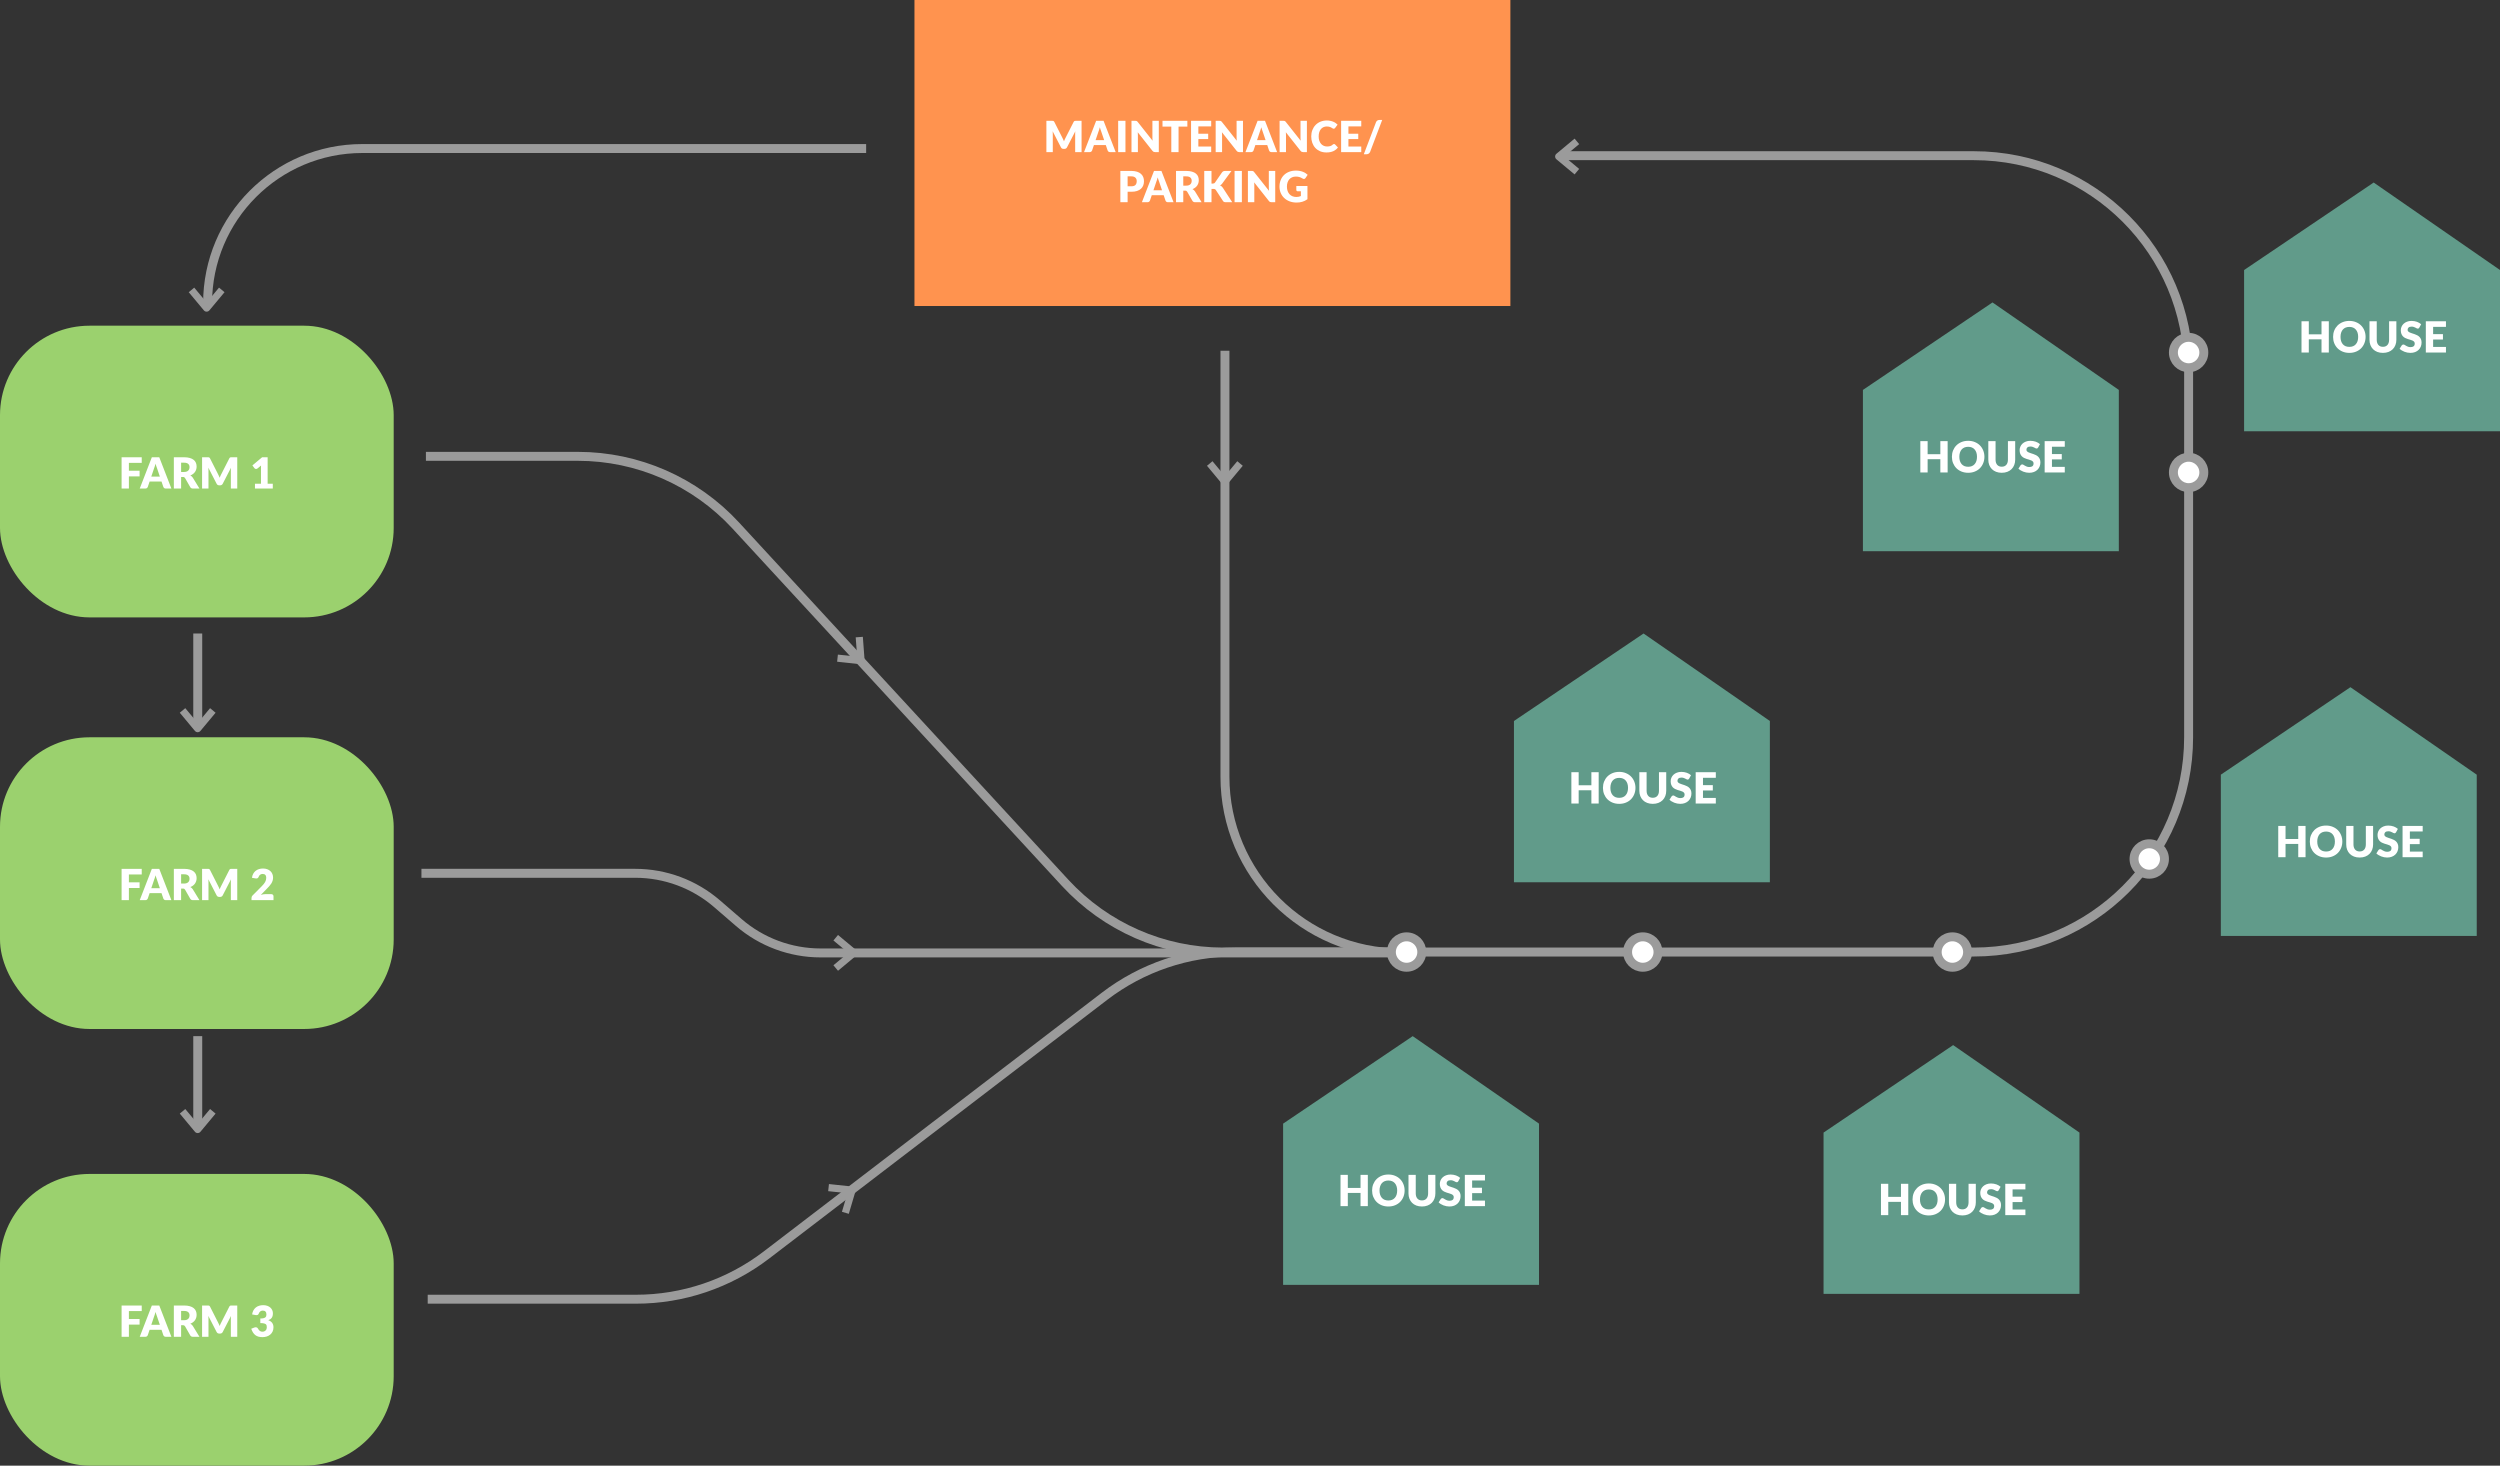 <svg width="1397" height="819" viewBox="0 0 1397 819" fill="none" xmlns="http://www.w3.org/2000/svg">
<rect x="0" y="0" width="1397" height="819" fill="#333333" stroke="none"/>
<rect x="511" width="333" height="171" fill="#FF934F"/>
<path d="M604.379 67.516V85H600.803V74.944C600.803 74.712 600.807 74.46 600.815 74.188C600.831 73.916 600.855 73.64 600.887 73.36L596.243 82.348C596.099 82.628 595.903 82.84 595.655 82.984C595.415 83.128 595.139 83.2 594.827 83.2H594.275C593.963 83.2 593.683 83.128 593.435 82.984C593.195 82.84 593.003 82.628 592.859 82.348L588.215 73.336C588.239 73.624 588.259 73.908 588.275 74.188C588.291 74.46 588.299 74.712 588.299 74.944V85H584.723V67.516H587.819C587.995 67.516 588.147 67.52 588.275 67.528C588.411 67.536 588.531 67.56 588.635 67.6C588.739 67.64 588.831 67.704 588.911 67.792C588.999 67.872 589.083 67.988 589.163 68.14L593.663 77.008C593.823 77.312 593.975 77.628 594.119 77.956C594.271 78.284 594.415 78.62 594.551 78.964C594.687 78.612 594.827 78.268 594.971 77.932C595.123 77.596 595.283 77.276 595.451 76.972L599.939 68.14C600.019 67.988 600.099 67.872 600.179 67.792C600.267 67.704 600.363 67.64 600.467 67.6C600.571 67.56 600.687 67.536 600.815 67.528C600.951 67.52 601.107 67.516 601.283 67.516H604.379ZM617.002 78.316L615.382 73.528C615.262 73.224 615.134 72.868 614.998 72.46C614.862 72.044 614.726 71.596 614.59 71.116C614.47 71.604 614.342 72.056 614.206 72.472C614.07 72.888 613.942 73.248 613.822 73.552L612.214 78.316H617.002ZM623.446 85H620.302C619.95 85 619.666 84.92 619.45 84.76C619.234 84.592 619.07 84.38 618.958 84.124L617.926 81.076H611.278L610.246 84.124C610.158 84.348 609.998 84.552 609.766 84.736C609.542 84.912 609.262 85 608.926 85H605.758L612.526 67.516H616.678L623.446 85ZM628.905 85H624.825V67.516H628.905V85ZM647.542 67.516V85H645.43C645.118 85 644.854 84.952 644.638 84.856C644.43 84.752 644.222 84.576 644.014 84.328L635.77 73.9C635.802 74.212 635.822 74.516 635.83 74.812C635.846 75.1 635.854 75.372 635.854 75.628V85H632.278V67.516H634.414C634.59 67.516 634.738 67.524 634.858 67.54C634.978 67.556 635.086 67.588 635.182 67.636C635.278 67.676 635.37 67.736 635.458 67.816C635.546 67.896 635.646 68.004 635.758 68.14L644.074 78.64C644.034 78.304 644.006 77.98 643.99 77.668C643.974 77.348 643.966 77.048 643.966 76.768V67.516H647.542ZM663.498 70.732H658.578V85H654.522V70.732H649.602V67.516H663.498V70.732ZM669.639 70.636V74.716H675.135V77.716H669.639V81.88H676.815V85H665.559V67.516H676.815V70.636H669.639ZM694.581 67.516V85H692.469C692.157 85 691.893 84.952 691.677 84.856C691.469 84.752 691.261 84.576 691.053 84.328L682.809 73.9C682.841 74.212 682.861 74.516 682.869 74.812C682.885 75.1 682.893 75.372 682.893 75.628V85H679.317V67.516H681.453C681.629 67.516 681.777 67.524 681.897 67.54C682.017 67.556 682.125 67.588 682.221 67.636C682.317 67.676 682.409 67.736 682.497 67.816C682.585 67.896 682.685 68.004 682.797 68.14L691.113 78.64C691.073 78.304 691.045 77.98 691.029 77.668C691.013 77.348 691.005 77.048 691.005 76.768V67.516H694.581ZM707.213 78.316L705.593 73.528C705.473 73.224 705.345 72.868 705.209 72.46C705.073 72.044 704.937 71.596 704.801 71.116C704.681 71.604 704.553 72.056 704.417 72.472C704.281 72.888 704.153 73.248 704.033 73.552L702.425 78.316H707.213ZM713.657 85H710.513C710.161 85 709.877 84.92 709.661 84.76C709.445 84.592 709.281 84.38 709.169 84.124L708.137 81.076H701.489L700.457 84.124C700.369 84.348 700.209 84.552 699.977 84.736C699.753 84.912 699.473 85 699.137 85H695.969L702.737 67.516H706.889L713.657 85ZM730.3 67.516V85H728.188C727.876 85 727.612 84.952 727.396 84.856C727.188 84.752 726.98 84.576 726.772 84.328L718.528 73.9C718.56 74.212 718.58 74.516 718.588 74.812C718.604 75.1 718.612 75.372 718.612 75.628V85H715.036V67.516H717.172C717.348 67.516 717.496 67.524 717.616 67.54C717.736 67.556 717.844 67.588 717.94 67.636C718.036 67.676 718.128 67.736 718.216 67.816C718.304 67.896 718.404 68.004 718.516 68.14L726.832 78.64C726.792 78.304 726.764 77.98 726.748 77.668C726.732 77.348 726.724 77.048 726.724 76.768V67.516H730.3ZM745.476 80.476C745.572 80.476 745.668 80.496 745.764 80.536C745.86 80.568 745.952 80.628 746.04 80.716L747.648 82.408C746.944 83.328 746.06 84.024 744.996 84.496C743.94 84.96 742.688 85.192 741.24 85.192C739.912 85.192 738.72 84.968 737.664 84.52C736.616 84.064 735.724 83.44 734.988 82.648C734.26 81.848 733.7 80.904 733.308 79.816C732.916 78.72 732.72 77.532 732.72 76.252C732.72 74.948 732.932 73.752 733.356 72.664C733.78 71.568 734.376 70.624 735.144 69.832C735.912 69.04 736.832 68.424 737.904 67.984C738.976 67.544 740.156 67.324 741.444 67.324C742.1 67.324 742.716 67.384 743.292 67.504C743.876 67.616 744.42 67.776 744.924 67.984C745.428 68.184 745.892 68.428 746.316 68.716C746.74 69.004 747.116 69.316 747.444 69.652L746.076 71.488C745.988 71.6 745.884 71.704 745.764 71.8C745.644 71.888 745.476 71.932 745.26 71.932C745.116 71.932 744.98 71.9 744.852 71.836C744.724 71.772 744.588 71.696 744.444 71.608C744.3 71.512 744.14 71.412 743.964 71.308C743.796 71.196 743.592 71.096 743.352 71.008C743.12 70.912 742.844 70.832 742.524 70.768C742.212 70.704 741.844 70.672 741.42 70.672C740.748 70.672 740.132 70.796 739.572 71.044C739.02 71.292 738.54 71.656 738.132 72.136C737.732 72.608 737.42 73.192 737.196 73.888C736.98 74.576 736.872 75.364 736.872 76.252C736.872 77.148 736.992 77.944 737.232 78.64C737.48 79.336 737.812 79.924 738.228 80.404C738.652 80.876 739.144 81.236 739.704 81.484C740.264 81.732 740.864 81.856 741.504 81.856C741.872 81.856 742.208 81.84 742.512 81.808C742.816 81.768 743.1 81.708 743.364 81.628C743.628 81.54 743.876 81.428 744.108 81.292C744.34 81.148 744.576 80.968 744.816 80.752C744.912 80.672 745.016 80.608 745.128 80.56C745.24 80.504 745.356 80.476 745.476 80.476ZM753.499 70.636V74.716H758.995V77.716H753.499V81.88H760.675V85H749.419V67.516H760.675V70.636H753.499ZM765.624 84.856C765.536 85.072 765.42 85.264 765.276 85.432C765.14 85.6 764.984 85.74 764.808 85.852C764.64 85.964 764.456 86.048 764.256 86.104C764.064 86.16 763.872 86.188 763.68 86.188H762.096L768.912 68.296C769.072 67.888 769.316 67.576 769.644 67.36C769.972 67.144 770.352 67.036 770.784 67.036H772.368L765.624 84.856ZM632.223 104.096C633.279 104.096 634.039 103.844 634.503 103.34C634.967 102.836 635.199 102.132 635.199 101.228C635.199 100.828 635.139 100.464 635.019 100.136C634.899 99.808 634.715 99.528 634.467 99.296C634.227 99.056 633.919 98.872 633.543 98.744C633.175 98.616 632.735 98.552 632.223 98.552H630.111V104.096H632.223ZM632.223 95.516C633.455 95.516 634.511 95.664 635.391 95.96C636.279 96.248 637.007 96.648 637.575 97.16C638.151 97.672 638.575 98.276 638.847 98.972C639.119 99.668 639.255 100.42 639.255 101.228C639.255 102.1 639.115 102.9 638.835 103.628C638.555 104.356 638.127 104.98 637.551 105.5C636.975 106.02 636.243 106.428 635.355 106.724C634.475 107.012 633.431 107.156 632.223 107.156H630.111V113H626.055V95.516H632.223ZM649.334 106.316L647.714 101.528C647.594 101.224 647.466 100.868 647.33 100.46C647.194 100.044 647.058 99.596 646.922 99.116C646.802 99.604 646.674 100.056 646.538 100.472C646.402 100.888 646.274 101.248 646.154 101.552L644.546 106.316H649.334ZM655.778 113H652.634C652.282 113 651.998 112.92 651.782 112.76C651.566 112.592 651.402 112.38 651.29 112.124L650.258 109.076H643.61L642.578 112.124C642.49 112.348 642.33 112.552 642.098 112.736C641.874 112.912 641.594 113 641.258 113H638.09L644.858 95.516H649.01L655.778 113ZM662.845 103.736C663.397 103.736 663.865 103.668 664.249 103.532C664.641 103.388 664.961 103.192 665.209 102.944C665.457 102.696 665.637 102.408 665.749 102.08C665.861 101.744 665.917 101.384 665.917 101C665.917 100.232 665.665 99.632 665.161 99.2C664.665 98.768 663.893 98.552 662.845 98.552H661.213V103.736H662.845ZM671.461 113H667.789C667.109 113 666.621 112.744 666.325 112.232L663.421 107.156C663.285 106.94 663.133 106.784 662.965 106.688C662.797 106.584 662.557 106.532 662.245 106.532H661.213V113H657.157V95.516H662.845C664.109 95.516 665.185 95.648 666.073 95.912C666.969 96.168 667.697 96.528 668.257 96.992C668.825 97.456 669.237 98.004 669.493 98.636C669.749 99.268 669.877 99.956 669.877 100.7C669.877 101.268 669.801 101.804 669.649 102.308C669.497 102.812 669.273 103.28 668.977 103.712C668.681 104.136 668.313 104.516 667.873 104.852C667.441 105.188 666.941 105.464 666.373 105.68C666.637 105.816 666.885 105.988 667.117 106.196C667.349 106.396 667.557 106.636 667.741 106.916L671.461 113ZM676.986 102.596H677.634C678.234 102.596 678.666 102.408 678.93 102.032L682.866 96.32C683.098 96.016 683.346 95.808 683.61 95.696C683.882 95.576 684.218 95.516 684.618 95.516H688.146L682.962 102.584C682.594 103.072 682.198 103.424 681.774 103.64C682.078 103.752 682.354 103.908 682.602 104.108C682.85 104.308 683.082 104.568 683.298 104.888L688.578 113H684.954C684.722 113 684.522 112.984 684.354 112.952C684.194 112.92 684.054 112.872 683.934 112.808C683.814 112.744 683.71 112.668 683.622 112.58C683.534 112.484 683.45 112.376 683.37 112.256L679.41 106.172C679.266 105.948 679.082 105.792 678.858 105.704C678.642 105.608 678.346 105.56 677.97 105.56H676.986V113H672.93V95.516H676.986V102.596ZM693.956 113H689.876V95.516H693.956V113ZM712.593 95.516V113H710.481C710.169 113 709.905 112.952 709.689 112.856C709.481 112.752 709.273 112.576 709.065 112.328L700.821 101.9C700.853 102.212 700.873 102.516 700.881 102.812C700.897 103.1 700.905 103.372 700.905 103.628V113H697.329V95.516H699.465C699.641 95.516 699.789 95.524 699.909 95.54C700.029 95.556 700.137 95.588 700.233 95.636C700.329 95.676 700.421 95.736 700.509 95.816C700.597 95.896 700.697 96.004 700.809 96.14L709.125 106.64C709.085 106.304 709.057 105.98 709.041 105.668C709.025 105.348 709.017 105.048 709.017 104.768V95.516H712.593ZM724.385 103.94H730.601V111.32C729.705 111.976 728.749 112.452 727.733 112.748C726.725 113.044 725.669 113.192 724.565 113.192C723.125 113.192 721.813 112.968 720.629 112.52C719.453 112.064 718.445 111.44 717.605 110.648C716.765 109.848 716.117 108.904 715.661 107.816C715.205 106.72 714.977 105.532 714.977 104.252C714.977 102.948 715.193 101.752 715.625 100.664C716.057 99.568 716.673 98.624 717.473 97.832C718.281 97.04 719.253 96.424 720.389 95.984C721.533 95.544 722.809 95.324 724.217 95.324C724.945 95.324 725.629 95.384 726.269 95.504C726.909 95.624 727.497 95.788 728.033 95.996C728.577 96.204 729.073 96.452 729.521 96.74C729.969 97.028 730.369 97.34 730.721 97.676L729.545 99.464C729.361 99.744 729.121 99.916 728.825 99.98C728.537 100.044 728.225 99.972 727.889 99.764C727.569 99.572 727.265 99.408 726.977 99.272C726.697 99.128 726.409 99.012 726.113 98.924C725.817 98.836 725.505 98.772 725.177 98.732C724.849 98.692 724.481 98.672 724.073 98.672C723.313 98.672 722.629 98.808 722.021 99.08C721.413 99.344 720.893 99.72 720.461 100.208C720.037 100.696 719.709 101.284 719.477 101.972C719.245 102.652 719.129 103.412 719.129 104.252C719.129 105.18 719.257 106.004 719.513 106.724C719.769 107.444 720.129 108.052 720.593 108.548C721.065 109.044 721.625 109.424 722.273 109.688C722.929 109.944 723.653 110.072 724.445 110.072C724.933 110.072 725.373 110.024 725.765 109.928C726.165 109.832 726.553 109.704 726.929 109.544V106.892H725.201C724.945 106.892 724.745 106.824 724.601 106.688C724.457 106.552 724.385 106.38 724.385 106.172V103.94Z" fill="white"/>
<path d="M1019 632.887V723H1162V632.887L1091.41 584L1019 632.887Z" fill="#619B8A"/>
<path d="M1066.34 661.516V679H1062.26V671.608H1055.16V679H1051.08V661.516H1055.16V668.824H1062.26V661.516H1066.34ZM1086.89 670.252C1086.89 671.516 1086.67 672.692 1086.23 673.78C1085.8 674.868 1085.19 675.816 1084.4 676.624C1083.61 677.424 1082.65 678.052 1081.53 678.508C1080.42 678.964 1079.18 679.192 1077.82 679.192C1076.46 679.192 1075.22 678.964 1074.1 678.508C1072.98 678.052 1072.02 677.424 1071.22 676.624C1070.43 675.816 1069.81 674.868 1069.37 673.78C1068.94 672.692 1068.73 671.516 1068.73 670.252C1068.73 668.988 1068.94 667.812 1069.37 666.724C1069.81 665.636 1070.43 664.692 1071.22 663.892C1072.02 663.092 1072.98 662.464 1074.1 662.008C1075.22 661.552 1076.46 661.324 1077.82 661.324C1079.18 661.324 1080.42 661.556 1081.53 662.02C1082.65 662.476 1083.61 663.104 1084.4 663.904C1085.19 664.704 1085.8 665.648 1086.23 666.736C1086.67 667.824 1086.89 668.996 1086.89 670.252ZM1082.74 670.252C1082.74 669.388 1082.63 668.612 1082.41 667.924C1082.18 667.228 1081.86 666.64 1081.43 666.16C1081.02 665.68 1080.51 665.312 1079.9 665.056C1079.29 664.8 1078.6 664.672 1077.82 664.672C1077.04 664.672 1076.34 664.8 1075.72 665.056C1075.11 665.312 1074.6 665.68 1074.17 666.16C1073.76 666.64 1073.44 667.228 1073.21 667.924C1072.99 668.612 1072.88 669.388 1072.88 670.252C1072.88 671.124 1072.99 671.908 1073.21 672.604C1073.44 673.292 1073.76 673.876 1074.17 674.356C1074.6 674.836 1075.11 675.204 1075.72 675.46C1076.34 675.708 1077.04 675.832 1077.82 675.832C1078.6 675.832 1079.29 675.708 1079.9 675.46C1080.51 675.204 1081.02 674.836 1081.43 674.356C1081.86 673.876 1082.18 673.292 1082.41 672.604C1082.63 671.908 1082.74 671.124 1082.74 670.252ZM1096.58 675.796C1097.12 675.796 1097.61 675.708 1098.03 675.532C1098.46 675.348 1098.83 675.088 1099.12 674.752C1099.42 674.416 1099.64 674.008 1099.79 673.528C1099.95 673.04 1100.03 672.488 1100.03 671.872V661.516H1104.09V671.872C1104.09 672.944 1103.91 673.928 1103.56 674.824C1103.22 675.72 1102.72 676.492 1102.07 677.14C1101.43 677.788 1100.64 678.292 1099.71 678.652C1098.78 679.012 1097.74 679.192 1096.58 679.192C1095.41 679.192 1094.36 679.012 1093.43 678.652C1092.51 678.292 1091.72 677.788 1091.07 677.14C1090.42 676.492 1089.93 675.72 1089.58 674.824C1089.24 673.928 1089.07 672.944 1089.07 671.872V661.516H1093.12V671.86C1093.12 672.476 1093.2 673.028 1093.35 673.516C1093.51 673.996 1093.74 674.408 1094.03 674.752C1094.33 675.088 1094.69 675.348 1095.11 675.532C1095.55 675.708 1096.03 675.796 1096.58 675.796ZM1116.92 665.068C1116.8 665.26 1116.67 665.404 1116.53 665.5C1116.41 665.596 1116.24 665.644 1116.03 665.644C1115.85 665.644 1115.65 665.588 1115.43 665.476C1115.22 665.356 1114.98 665.224 1114.71 665.08C1114.45 664.936 1114.14 664.808 1113.8 664.696C1113.45 664.576 1113.06 664.516 1112.62 664.516C1111.86 664.516 1111.29 664.68 1110.92 665.008C1110.55 665.328 1110.37 665.764 1110.37 666.316C1110.37 666.668 1110.48 666.96 1110.7 667.192C1110.93 667.424 1111.22 667.624 1111.58 667.792C1111.95 667.96 1112.36 668.116 1112.83 668.26C1113.3 668.396 1113.78 668.552 1114.27 668.728C1114.75 668.896 1115.23 669.096 1115.69 669.328C1116.17 669.56 1116.58 669.856 1116.94 670.216C1117.31 670.576 1117.61 671.016 1117.83 671.536C1118.05 672.048 1118.17 672.668 1118.17 673.396C1118.17 674.204 1118.03 674.96 1117.75 675.664C1117.47 676.368 1117.06 676.984 1116.52 677.512C1115.99 678.032 1115.34 678.444 1114.55 678.748C1113.78 679.044 1112.89 679.192 1111.9 679.192C1111.36 679.192 1110.8 679.136 1110.23 679.024C1109.67 678.912 1109.13 678.756 1108.6 678.556C1108.07 678.348 1107.58 678.104 1107.11 677.824C1106.65 677.544 1106.25 677.232 1105.9 676.888L1107.1 674.992C1107.2 674.856 1107.32 674.744 1107.47 674.656C1107.63 674.56 1107.81 674.512 1107.99 674.512C1108.23 674.512 1108.47 674.588 1108.71 674.74C1108.96 674.892 1109.23 675.06 1109.54 675.244C1109.85 675.428 1110.21 675.596 1110.61 675.748C1111.01 675.9 1111.48 675.976 1112.02 675.976C1112.76 675.976 1113.33 675.816 1113.74 675.496C1114.15 675.168 1114.35 674.652 1114.35 673.948C1114.35 673.54 1114.24 673.208 1114.01 672.952C1113.79 672.696 1113.49 672.484 1113.13 672.316C1112.77 672.148 1112.35 672 1111.89 671.872C1111.43 671.744 1110.95 671.604 1110.46 671.452C1109.97 671.292 1109.5 671.1 1109.03 670.876C1108.57 670.644 1108.15 670.344 1107.79 669.976C1107.43 669.6 1107.13 669.136 1106.91 668.584C1106.69 668.024 1106.57 667.336 1106.57 666.52C1106.57 665.864 1106.71 665.224 1106.97 664.6C1107.23 663.976 1107.62 663.42 1108.13 662.932C1108.65 662.444 1109.27 662.056 1110.02 661.768C1110.76 661.472 1111.61 661.324 1112.57 661.324C1113.11 661.324 1113.63 661.368 1114.13 661.456C1114.65 661.536 1115.13 661.66 1115.59 661.828C1116.04 661.988 1116.47 662.184 1116.86 662.416C1117.26 662.64 1117.61 662.896 1117.93 663.184L1116.92 665.068ZM1124.63 664.636V668.716H1130.12V671.716H1124.63V675.88H1131.8V679H1120.55V661.516H1131.8V664.636H1124.63Z" fill="white"/>
<path d="M717 627.887V718H860V627.887L789.414 579L717 627.887Z" fill="#619B8A"/>
<path d="M764.343 656.516V674H760.263V666.608H753.159V674H749.079V656.516H753.159V663.824H760.263V656.516H764.343ZM784.895 665.252C784.895 666.516 784.675 667.692 784.235 668.78C783.803 669.868 783.191 670.816 782.399 671.624C781.607 672.424 780.651 673.052 779.531 673.508C778.419 673.964 777.183 674.192 775.823 674.192C774.463 674.192 773.223 673.964 772.103 673.508C770.983 673.052 770.023 672.424 769.223 671.624C768.431 670.816 767.815 669.868 767.375 668.78C766.943 667.692 766.727 666.516 766.727 665.252C766.727 663.988 766.943 662.812 767.375 661.724C767.815 660.636 768.431 659.692 769.223 658.892C770.023 658.092 770.983 657.464 772.103 657.008C773.223 656.552 774.463 656.324 775.823 656.324C777.183 656.324 778.419 656.556 779.531 657.02C780.651 657.476 781.607 658.104 782.399 658.904C783.191 659.704 783.803 660.648 784.235 661.736C784.675 662.824 784.895 663.996 784.895 665.252ZM780.743 665.252C780.743 664.388 780.631 663.612 780.407 662.924C780.183 662.228 779.859 661.64 779.435 661.16C779.019 660.68 778.507 660.312 777.899 660.056C777.291 659.8 776.599 659.672 775.823 659.672C775.039 659.672 774.339 659.8 773.723 660.056C773.115 660.312 772.599 660.68 772.175 661.16C771.759 661.64 771.439 662.228 771.215 662.924C770.991 663.612 770.879 664.388 770.879 665.252C770.879 666.124 770.991 666.908 771.215 667.604C771.439 668.292 771.759 668.876 772.175 669.356C772.599 669.836 773.115 670.204 773.723 670.46C774.339 670.708 775.039 670.832 775.823 670.832C776.599 670.832 777.291 670.708 777.899 670.46C778.507 670.204 779.019 669.836 779.435 669.356C779.859 668.876 780.183 668.292 780.407 667.604C780.631 666.908 780.743 666.124 780.743 665.252ZM794.578 670.796C795.122 670.796 795.606 670.708 796.03 670.532C796.462 670.348 796.826 670.088 797.122 669.752C797.418 669.416 797.642 669.008 797.794 668.528C797.954 668.04 798.034 667.488 798.034 666.872V656.516H802.09V666.872C802.09 667.944 801.914 668.928 801.562 669.824C801.218 670.72 800.722 671.492 800.074 672.14C799.426 672.788 798.638 673.292 797.71 673.652C796.782 674.012 795.738 674.192 794.578 674.192C793.41 674.192 792.362 674.012 791.434 673.652C790.506 673.292 789.718 672.788 789.07 672.14C788.422 671.492 787.926 670.72 787.582 669.824C787.238 668.928 787.066 667.944 787.066 666.872V656.516H791.122V666.86C791.122 667.476 791.198 668.028 791.35 668.516C791.51 668.996 791.738 669.408 792.034 669.752C792.33 670.088 792.69 670.348 793.114 670.532C793.546 670.708 794.034 670.796 794.578 670.796ZM814.918 660.068C814.798 660.26 814.67 660.404 814.534 660.5C814.406 660.596 814.238 660.644 814.03 660.644C813.846 660.644 813.646 660.588 813.43 660.476C813.222 660.356 812.982 660.224 812.71 660.08C812.446 659.936 812.142 659.808 811.798 659.696C811.454 659.576 811.062 659.516 810.622 659.516C809.862 659.516 809.294 659.68 808.918 660.008C808.55 660.328 808.366 660.764 808.366 661.316C808.366 661.668 808.478 661.96 808.702 662.192C808.926 662.424 809.218 662.624 809.578 662.792C809.946 662.96 810.362 663.116 810.826 663.26C811.298 663.396 811.778 663.552 812.266 663.728C812.754 663.896 813.23 664.096 813.694 664.328C814.166 664.56 814.582 664.856 814.942 665.216C815.31 665.576 815.606 666.016 815.83 666.536C816.054 667.048 816.166 667.668 816.166 668.396C816.166 669.204 816.026 669.96 815.746 670.664C815.466 671.368 815.058 671.984 814.522 672.512C813.994 673.032 813.338 673.444 812.554 673.748C811.778 674.044 810.894 674.192 809.902 674.192C809.358 674.192 808.802 674.136 808.234 674.024C807.674 673.912 807.13 673.756 806.602 673.556C806.074 673.348 805.578 673.104 805.114 672.824C804.65 672.544 804.246 672.232 803.902 671.888L805.102 669.992C805.198 669.856 805.322 669.744 805.474 669.656C805.634 669.56 805.806 669.512 805.99 669.512C806.23 669.512 806.47 669.588 806.71 669.74C806.958 669.892 807.234 670.06 807.538 670.244C807.85 670.428 808.206 670.596 808.606 670.748C809.006 670.9 809.478 670.976 810.022 670.976C810.758 670.976 811.33 670.816 811.738 670.496C812.146 670.168 812.35 669.652 812.35 668.948C812.35 668.54 812.238 668.208 812.014 667.952C811.79 667.696 811.494 667.484 811.126 667.316C810.766 667.148 810.354 667 809.89 666.872C809.426 666.744 808.95 666.604 808.462 666.452C807.974 666.292 807.498 666.1 807.034 665.876C806.57 665.644 806.154 665.344 805.786 664.976C805.426 664.6 805.134 664.136 804.91 663.584C804.686 663.024 804.574 662.336 804.574 661.52C804.574 660.864 804.706 660.224 804.97 659.6C805.234 658.976 805.622 658.42 806.134 657.932C806.646 657.444 807.274 657.056 808.018 656.768C808.762 656.472 809.614 656.324 810.574 656.324C811.11 656.324 811.63 656.368 812.134 656.456C812.646 656.536 813.13 656.66 813.586 656.828C814.042 656.988 814.466 657.184 814.858 657.416C815.258 657.64 815.614 657.896 815.926 658.184L814.918 660.068ZM822.627 659.636V663.716H828.123V666.716H822.627V670.88H829.803V674H818.547V656.516H829.803V659.636H822.627Z" fill="white"/>
<path d="M846 402.887V493H989V402.887L918.414 354L846 402.887Z" fill="#619B8A"/>
<path d="M893.343 431.516V449H889.263V441.608H882.159V449H878.079V431.516H882.159V438.824H889.263V431.516H893.343ZM913.895 440.252C913.895 441.516 913.675 442.692 913.235 443.78C912.803 444.868 912.191 445.816 911.399 446.624C910.607 447.424 909.651 448.052 908.531 448.508C907.419 448.964 906.183 449.192 904.823 449.192C903.463 449.192 902.223 448.964 901.103 448.508C899.983 448.052 899.023 447.424 898.223 446.624C897.431 445.816 896.815 444.868 896.375 443.78C895.943 442.692 895.727 441.516 895.727 440.252C895.727 438.988 895.943 437.812 896.375 436.724C896.815 435.636 897.431 434.692 898.223 433.892C899.023 433.092 899.983 432.464 901.103 432.008C902.223 431.552 903.463 431.324 904.823 431.324C906.183 431.324 907.419 431.556 908.531 432.02C909.651 432.476 910.607 433.104 911.399 433.904C912.191 434.704 912.803 435.648 913.235 436.736C913.675 437.824 913.895 438.996 913.895 440.252ZM909.743 440.252C909.743 439.388 909.631 438.612 909.407 437.924C909.183 437.228 908.859 436.64 908.435 436.16C908.019 435.68 907.507 435.312 906.899 435.056C906.291 434.8 905.599 434.672 904.823 434.672C904.039 434.672 903.339 434.8 902.723 435.056C902.115 435.312 901.599 435.68 901.175 436.16C900.759 436.64 900.439 437.228 900.215 437.924C899.991 438.612 899.879 439.388 899.879 440.252C899.879 441.124 899.991 441.908 900.215 442.604C900.439 443.292 900.759 443.876 901.175 444.356C901.599 444.836 902.115 445.204 902.723 445.46C903.339 445.708 904.039 445.832 904.823 445.832C905.599 445.832 906.291 445.708 906.899 445.46C907.507 445.204 908.019 444.836 908.435 444.356C908.859 443.876 909.183 443.292 909.407 442.604C909.631 441.908 909.743 441.124 909.743 440.252ZM923.578 445.796C924.122 445.796 924.606 445.708 925.03 445.532C925.462 445.348 925.826 445.088 926.122 444.752C926.418 444.416 926.642 444.008 926.794 443.528C926.954 443.04 927.034 442.488 927.034 441.872V431.516H931.09V441.872C931.09 442.944 930.914 443.928 930.562 444.824C930.218 445.72 929.722 446.492 929.074 447.14C928.426 447.788 927.638 448.292 926.71 448.652C925.782 449.012 924.738 449.192 923.578 449.192C922.41 449.192 921.362 449.012 920.434 448.652C919.506 448.292 918.718 447.788 918.07 447.14C917.422 446.492 916.926 445.72 916.582 444.824C916.238 443.928 916.066 442.944 916.066 441.872V431.516H920.122V441.86C920.122 442.476 920.198 443.028 920.35 443.516C920.51 443.996 920.738 444.408 921.034 444.752C921.33 445.088 921.69 445.348 922.114 445.532C922.546 445.708 923.034 445.796 923.578 445.796ZM943.918 435.068C943.798 435.26 943.67 435.404 943.534 435.5C943.406 435.596 943.238 435.644 943.03 435.644C942.846 435.644 942.646 435.588 942.43 435.476C942.222 435.356 941.982 435.224 941.71 435.08C941.446 434.936 941.142 434.808 940.798 434.696C940.454 434.576 940.062 434.516 939.622 434.516C938.862 434.516 938.294 434.68 937.918 435.008C937.55 435.328 937.366 435.764 937.366 436.316C937.366 436.668 937.478 436.96 937.702 437.192C937.926 437.424 938.218 437.624 938.578 437.792C938.946 437.96 939.362 438.116 939.826 438.26C940.298 438.396 940.778 438.552 941.266 438.728C941.754 438.896 942.23 439.096 942.694 439.328C943.166 439.56 943.582 439.856 943.942 440.216C944.31 440.576 944.606 441.016 944.83 441.536C945.054 442.048 945.166 442.668 945.166 443.396C945.166 444.204 945.026 444.96 944.746 445.664C944.466 446.368 944.058 446.984 943.522 447.512C942.994 448.032 942.338 448.444 941.554 448.748C940.778 449.044 939.894 449.192 938.902 449.192C938.358 449.192 937.802 449.136 937.234 449.024C936.674 448.912 936.13 448.756 935.602 448.556C935.074 448.348 934.578 448.104 934.114 447.824C933.65 447.544 933.246 447.232 932.902 446.888L934.102 444.992C934.198 444.856 934.322 444.744 934.474 444.656C934.634 444.56 934.806 444.512 934.99 444.512C935.23 444.512 935.47 444.588 935.71 444.74C935.958 444.892 936.234 445.06 936.538 445.244C936.85 445.428 937.206 445.596 937.606 445.748C938.006 445.9 938.478 445.976 939.022 445.976C939.758 445.976 940.33 445.816 940.738 445.496C941.146 445.168 941.35 444.652 941.35 443.948C941.35 443.54 941.238 443.208 941.014 442.952C940.79 442.696 940.494 442.484 940.126 442.316C939.766 442.148 939.354 442 938.89 441.872C938.426 441.744 937.95 441.604 937.462 441.452C936.974 441.292 936.498 441.1 936.034 440.876C935.57 440.644 935.154 440.344 934.786 439.976C934.426 439.6 934.134 439.136 933.91 438.584C933.686 438.024 933.574 437.336 933.574 436.52C933.574 435.864 933.706 435.224 933.97 434.6C934.234 433.976 934.622 433.42 935.134 432.932C935.646 432.444 936.274 432.056 937.018 431.768C937.762 431.472 938.614 431.324 939.574 431.324C940.11 431.324 940.63 431.368 941.134 431.456C941.646 431.536 942.13 431.66 942.586 431.828C943.042 431.988 943.466 432.184 943.858 432.416C944.258 432.64 944.614 432.896 944.926 433.184L943.918 435.068ZM951.627 434.636V438.716H957.123V441.716H951.627V445.88H958.803V449H947.547V431.516H958.803V434.636H951.627Z" fill="white"/>
<path d="M1041 217.887V308H1184V217.887L1113.41 169L1041 217.887Z" fill="#619B8A"/>
<path d="M1088.34 246.516V264H1084.26V256.608H1077.16V264H1073.08V246.516H1077.16V253.824H1084.26V246.516H1088.34ZM1108.89 255.252C1108.89 256.516 1108.67 257.692 1108.23 258.78C1107.8 259.868 1107.19 260.816 1106.4 261.624C1105.61 262.424 1104.65 263.052 1103.53 263.508C1102.42 263.964 1101.18 264.192 1099.82 264.192C1098.46 264.192 1097.22 263.964 1096.1 263.508C1094.98 263.052 1094.02 262.424 1093.22 261.624C1092.43 260.816 1091.81 259.868 1091.37 258.78C1090.94 257.692 1090.73 256.516 1090.73 255.252C1090.73 253.988 1090.94 252.812 1091.37 251.724C1091.81 250.636 1092.43 249.692 1093.22 248.892C1094.02 248.092 1094.98 247.464 1096.1 247.008C1097.22 246.552 1098.46 246.324 1099.82 246.324C1101.18 246.324 1102.42 246.556 1103.53 247.02C1104.65 247.476 1105.61 248.104 1106.4 248.904C1107.19 249.704 1107.8 250.648 1108.23 251.736C1108.67 252.824 1108.89 253.996 1108.89 255.252ZM1104.74 255.252C1104.74 254.388 1104.63 253.612 1104.41 252.924C1104.18 252.228 1103.86 251.64 1103.43 251.16C1103.02 250.68 1102.51 250.312 1101.9 250.056C1101.29 249.8 1100.6 249.672 1099.82 249.672C1099.04 249.672 1098.34 249.8 1097.72 250.056C1097.11 250.312 1096.6 250.68 1096.17 251.16C1095.76 251.64 1095.44 252.228 1095.21 252.924C1094.99 253.612 1094.88 254.388 1094.88 255.252C1094.88 256.124 1094.99 256.908 1095.21 257.604C1095.44 258.292 1095.76 258.876 1096.17 259.356C1096.6 259.836 1097.11 260.204 1097.72 260.46C1098.34 260.708 1099.04 260.832 1099.82 260.832C1100.6 260.832 1101.29 260.708 1101.9 260.46C1102.51 260.204 1103.02 259.836 1103.43 259.356C1103.86 258.876 1104.18 258.292 1104.41 257.604C1104.63 256.908 1104.74 256.124 1104.74 255.252ZM1118.58 260.796C1119.12 260.796 1119.61 260.708 1120.03 260.532C1120.46 260.348 1120.83 260.088 1121.12 259.752C1121.42 259.416 1121.64 259.008 1121.79 258.528C1121.95 258.04 1122.03 257.488 1122.03 256.872V246.516H1126.09V256.872C1126.09 257.944 1125.91 258.928 1125.56 259.824C1125.22 260.72 1124.72 261.492 1124.07 262.14C1123.43 262.788 1122.64 263.292 1121.71 263.652C1120.78 264.012 1119.74 264.192 1118.58 264.192C1117.41 264.192 1116.36 264.012 1115.43 263.652C1114.51 263.292 1113.72 262.788 1113.07 262.14C1112.42 261.492 1111.93 260.72 1111.58 259.824C1111.24 258.928 1111.07 257.944 1111.07 256.872V246.516H1115.12V256.86C1115.12 257.476 1115.2 258.028 1115.35 258.516C1115.51 258.996 1115.74 259.408 1116.03 259.752C1116.33 260.088 1116.69 260.348 1117.11 260.532C1117.55 260.708 1118.03 260.796 1118.58 260.796ZM1138.92 250.068C1138.8 250.26 1138.67 250.404 1138.53 250.5C1138.41 250.596 1138.24 250.644 1138.03 250.644C1137.85 250.644 1137.65 250.588 1137.43 250.476C1137.22 250.356 1136.98 250.224 1136.71 250.08C1136.45 249.936 1136.14 249.808 1135.8 249.696C1135.45 249.576 1135.06 249.516 1134.62 249.516C1133.86 249.516 1133.29 249.68 1132.92 250.008C1132.55 250.328 1132.37 250.764 1132.37 251.316C1132.37 251.668 1132.48 251.96 1132.7 252.192C1132.93 252.424 1133.22 252.624 1133.58 252.792C1133.95 252.96 1134.36 253.116 1134.83 253.26C1135.3 253.396 1135.78 253.552 1136.27 253.728C1136.75 253.896 1137.23 254.096 1137.69 254.328C1138.17 254.56 1138.58 254.856 1138.94 255.216C1139.31 255.576 1139.61 256.016 1139.83 256.536C1140.05 257.048 1140.17 257.668 1140.17 258.396C1140.17 259.204 1140.03 259.96 1139.75 260.664C1139.47 261.368 1139.06 261.984 1138.52 262.512C1137.99 263.032 1137.34 263.444 1136.55 263.748C1135.78 264.044 1134.89 264.192 1133.9 264.192C1133.36 264.192 1132.8 264.136 1132.23 264.024C1131.67 263.912 1131.13 263.756 1130.6 263.556C1130.07 263.348 1129.58 263.104 1129.11 262.824C1128.65 262.544 1128.25 262.232 1127.9 261.888L1129.1 259.992C1129.2 259.856 1129.32 259.744 1129.47 259.656C1129.63 259.56 1129.81 259.512 1129.99 259.512C1130.23 259.512 1130.47 259.588 1130.71 259.74C1130.96 259.892 1131.23 260.06 1131.54 260.244C1131.85 260.428 1132.21 260.596 1132.61 260.748C1133.01 260.9 1133.48 260.976 1134.02 260.976C1134.76 260.976 1135.33 260.816 1135.74 260.496C1136.15 260.168 1136.35 259.652 1136.35 258.948C1136.35 258.54 1136.24 258.208 1136.01 257.952C1135.79 257.696 1135.49 257.484 1135.13 257.316C1134.77 257.148 1134.35 257 1133.89 256.872C1133.43 256.744 1132.95 256.604 1132.46 256.452C1131.97 256.292 1131.5 256.1 1131.03 255.876C1130.57 255.644 1130.15 255.344 1129.79 254.976C1129.43 254.6 1129.13 254.136 1128.91 253.584C1128.69 253.024 1128.57 252.336 1128.57 251.52C1128.57 250.864 1128.71 250.224 1128.97 249.6C1129.23 248.976 1129.62 248.42 1130.13 247.932C1130.65 247.444 1131.27 247.056 1132.02 246.768C1132.76 246.472 1133.61 246.324 1134.57 246.324C1135.11 246.324 1135.63 246.368 1136.13 246.456C1136.65 246.536 1137.13 246.66 1137.59 246.828C1138.04 246.988 1138.47 247.184 1138.86 247.416C1139.26 247.64 1139.61 247.896 1139.93 248.184L1138.92 250.068ZM1146.63 249.636V253.716H1152.12V256.716H1146.63V260.88H1153.8V264H1142.55V246.516H1153.8V249.636H1146.63Z" fill="white"/>
<path d="M1254 150.887V241H1397V150.887L1326.41 102L1254 150.887Z" fill="#619B8A"/>
<path d="M1301.34 179.516V197H1297.26V189.608H1290.16V197H1286.08V179.516H1290.16V186.824H1297.26V179.516H1301.34ZM1321.89 188.252C1321.89 189.516 1321.67 190.692 1321.23 191.78C1320.8 192.868 1320.19 193.816 1319.4 194.624C1318.61 195.424 1317.65 196.052 1316.53 196.508C1315.42 196.964 1314.18 197.192 1312.82 197.192C1311.46 197.192 1310.22 196.964 1309.1 196.508C1307.98 196.052 1307.02 195.424 1306.22 194.624C1305.43 193.816 1304.81 192.868 1304.37 191.78C1303.94 190.692 1303.73 189.516 1303.73 188.252C1303.73 186.988 1303.94 185.812 1304.37 184.724C1304.81 183.636 1305.43 182.692 1306.22 181.892C1307.02 181.092 1307.98 180.464 1309.1 180.008C1310.22 179.552 1311.46 179.324 1312.82 179.324C1314.18 179.324 1315.42 179.556 1316.53 180.02C1317.65 180.476 1318.61 181.104 1319.4 181.904C1320.19 182.704 1320.8 183.648 1321.23 184.736C1321.67 185.824 1321.89 186.996 1321.89 188.252ZM1317.74 188.252C1317.74 187.388 1317.63 186.612 1317.41 185.924C1317.18 185.228 1316.86 184.64 1316.43 184.16C1316.02 183.68 1315.51 183.312 1314.9 183.056C1314.29 182.8 1313.6 182.672 1312.82 182.672C1312.04 182.672 1311.34 182.8 1310.72 183.056C1310.11 183.312 1309.6 183.68 1309.17 184.16C1308.76 184.64 1308.44 185.228 1308.21 185.924C1307.99 186.612 1307.88 187.388 1307.88 188.252C1307.88 189.124 1307.99 189.908 1308.21 190.604C1308.44 191.292 1308.76 191.876 1309.17 192.356C1309.6 192.836 1310.11 193.204 1310.72 193.46C1311.34 193.708 1312.04 193.832 1312.82 193.832C1313.6 193.832 1314.29 193.708 1314.9 193.46C1315.51 193.204 1316.02 192.836 1316.43 192.356C1316.86 191.876 1317.18 191.292 1317.41 190.604C1317.63 189.908 1317.74 189.124 1317.74 188.252ZM1331.58 193.796C1332.12 193.796 1332.61 193.708 1333.03 193.532C1333.46 193.348 1333.83 193.088 1334.12 192.752C1334.42 192.416 1334.64 192.008 1334.79 191.528C1334.95 191.04 1335.03 190.488 1335.03 189.872V179.516H1339.09V189.872C1339.09 190.944 1338.91 191.928 1338.56 192.824C1338.22 193.72 1337.72 194.492 1337.07 195.14C1336.43 195.788 1335.64 196.292 1334.71 196.652C1333.78 197.012 1332.74 197.192 1331.58 197.192C1330.41 197.192 1329.36 197.012 1328.43 196.652C1327.51 196.292 1326.72 195.788 1326.07 195.14C1325.42 194.492 1324.93 193.72 1324.58 192.824C1324.24 191.928 1324.07 190.944 1324.07 189.872V179.516H1328.12V189.86C1328.12 190.476 1328.2 191.028 1328.35 191.516C1328.51 191.996 1328.74 192.408 1329.03 192.752C1329.33 193.088 1329.69 193.348 1330.11 193.532C1330.55 193.708 1331.03 193.796 1331.58 193.796ZM1351.92 183.068C1351.8 183.26 1351.67 183.404 1351.53 183.5C1351.41 183.596 1351.24 183.644 1351.03 183.644C1350.85 183.644 1350.65 183.588 1350.43 183.476C1350.22 183.356 1349.98 183.224 1349.71 183.08C1349.45 182.936 1349.14 182.808 1348.8 182.696C1348.45 182.576 1348.06 182.516 1347.62 182.516C1346.86 182.516 1346.29 182.68 1345.92 183.008C1345.55 183.328 1345.37 183.764 1345.37 184.316C1345.37 184.668 1345.48 184.96 1345.7 185.192C1345.93 185.424 1346.22 185.624 1346.58 185.792C1346.95 185.96 1347.36 186.116 1347.83 186.26C1348.3 186.396 1348.78 186.552 1349.27 186.728C1349.75 186.896 1350.23 187.096 1350.69 187.328C1351.17 187.56 1351.58 187.856 1351.94 188.216C1352.31 188.576 1352.61 189.016 1352.83 189.536C1353.05 190.048 1353.17 190.668 1353.17 191.396C1353.17 192.204 1353.03 192.96 1352.75 193.664C1352.47 194.368 1352.06 194.984 1351.52 195.512C1350.99 196.032 1350.34 196.444 1349.55 196.748C1348.78 197.044 1347.89 197.192 1346.9 197.192C1346.36 197.192 1345.8 197.136 1345.23 197.024C1344.67 196.912 1344.13 196.756 1343.6 196.556C1343.07 196.348 1342.58 196.104 1342.11 195.824C1341.65 195.544 1341.25 195.232 1340.9 194.888L1342.1 192.992C1342.2 192.856 1342.32 192.744 1342.47 192.656C1342.63 192.56 1342.81 192.512 1342.99 192.512C1343.23 192.512 1343.47 192.588 1343.71 192.74C1343.96 192.892 1344.23 193.06 1344.54 193.244C1344.85 193.428 1345.21 193.596 1345.61 193.748C1346.01 193.9 1346.48 193.976 1347.02 193.976C1347.76 193.976 1348.33 193.816 1348.74 193.496C1349.15 193.168 1349.35 192.652 1349.35 191.948C1349.35 191.54 1349.24 191.208 1349.01 190.952C1348.79 190.696 1348.49 190.484 1348.13 190.316C1347.77 190.148 1347.35 190 1346.89 189.872C1346.43 189.744 1345.95 189.604 1345.46 189.452C1344.97 189.292 1344.5 189.1 1344.03 188.876C1343.57 188.644 1343.15 188.344 1342.79 187.976C1342.43 187.6 1342.13 187.136 1341.91 186.584C1341.69 186.024 1341.57 185.336 1341.57 184.52C1341.57 183.864 1341.71 183.224 1341.97 182.6C1342.23 181.976 1342.62 181.42 1343.13 180.932C1343.65 180.444 1344.27 180.056 1345.02 179.768C1345.76 179.472 1346.61 179.324 1347.57 179.324C1348.11 179.324 1348.63 179.368 1349.13 179.456C1349.65 179.536 1350.13 179.66 1350.59 179.828C1351.04 179.988 1351.47 180.184 1351.86 180.416C1352.26 180.64 1352.61 180.896 1352.93 181.184L1351.92 183.068ZM1359.63 182.636V186.716H1365.12V189.716H1359.63V193.88H1366.8V197H1355.55V179.516H1366.8V182.636H1359.63Z" fill="white"/>
<path d="M1241 432.887V523H1384V432.887L1313.41 384L1241 432.887Z" fill="#619B8A"/>
<path d="M1288.34 461.516V479H1284.26V471.608H1277.16V479H1273.08V461.516H1277.16V468.824H1284.26V461.516H1288.34ZM1308.89 470.252C1308.89 471.516 1308.67 472.692 1308.23 473.78C1307.8 474.868 1307.19 475.816 1306.4 476.624C1305.61 477.424 1304.65 478.052 1303.53 478.508C1302.42 478.964 1301.18 479.192 1299.82 479.192C1298.46 479.192 1297.22 478.964 1296.1 478.508C1294.98 478.052 1294.02 477.424 1293.22 476.624C1292.43 475.816 1291.81 474.868 1291.37 473.78C1290.94 472.692 1290.73 471.516 1290.73 470.252C1290.73 468.988 1290.94 467.812 1291.37 466.724C1291.81 465.636 1292.43 464.692 1293.22 463.892C1294.02 463.092 1294.98 462.464 1296.1 462.008C1297.22 461.552 1298.46 461.324 1299.82 461.324C1301.18 461.324 1302.42 461.556 1303.53 462.02C1304.65 462.476 1305.61 463.104 1306.4 463.904C1307.19 464.704 1307.8 465.648 1308.23 466.736C1308.67 467.824 1308.89 468.996 1308.89 470.252ZM1304.74 470.252C1304.74 469.388 1304.63 468.612 1304.41 467.924C1304.18 467.228 1303.86 466.64 1303.43 466.16C1303.02 465.68 1302.51 465.312 1301.9 465.056C1301.29 464.8 1300.6 464.672 1299.82 464.672C1299.04 464.672 1298.34 464.8 1297.72 465.056C1297.11 465.312 1296.6 465.68 1296.17 466.16C1295.76 466.64 1295.44 467.228 1295.21 467.924C1294.99 468.612 1294.88 469.388 1294.88 470.252C1294.88 471.124 1294.99 471.908 1295.21 472.604C1295.44 473.292 1295.76 473.876 1296.17 474.356C1296.6 474.836 1297.11 475.204 1297.72 475.46C1298.34 475.708 1299.04 475.832 1299.82 475.832C1300.6 475.832 1301.29 475.708 1301.9 475.46C1302.51 475.204 1303.02 474.836 1303.43 474.356C1303.86 473.876 1304.18 473.292 1304.41 472.604C1304.63 471.908 1304.74 471.124 1304.74 470.252ZM1318.58 475.796C1319.12 475.796 1319.61 475.708 1320.03 475.532C1320.46 475.348 1320.83 475.088 1321.12 474.752C1321.42 474.416 1321.64 474.008 1321.79 473.528C1321.95 473.04 1322.03 472.488 1322.03 471.872V461.516H1326.09V471.872C1326.09 472.944 1325.91 473.928 1325.56 474.824C1325.22 475.72 1324.72 476.492 1324.07 477.14C1323.43 477.788 1322.64 478.292 1321.71 478.652C1320.78 479.012 1319.74 479.192 1318.58 479.192C1317.41 479.192 1316.36 479.012 1315.43 478.652C1314.51 478.292 1313.72 477.788 1313.07 477.14C1312.42 476.492 1311.93 475.72 1311.58 474.824C1311.24 473.928 1311.07 472.944 1311.07 471.872V461.516H1315.12V471.86C1315.12 472.476 1315.2 473.028 1315.35 473.516C1315.51 473.996 1315.74 474.408 1316.03 474.752C1316.33 475.088 1316.69 475.348 1317.11 475.532C1317.55 475.708 1318.03 475.796 1318.58 475.796ZM1338.92 465.068C1338.8 465.26 1338.67 465.404 1338.53 465.5C1338.41 465.596 1338.24 465.644 1338.03 465.644C1337.85 465.644 1337.65 465.588 1337.43 465.476C1337.22 465.356 1336.98 465.224 1336.71 465.08C1336.45 464.936 1336.14 464.808 1335.8 464.696C1335.45 464.576 1335.06 464.516 1334.62 464.516C1333.86 464.516 1333.29 464.68 1332.92 465.008C1332.55 465.328 1332.37 465.764 1332.37 466.316C1332.37 466.668 1332.48 466.96 1332.7 467.192C1332.93 467.424 1333.22 467.624 1333.58 467.792C1333.95 467.96 1334.36 468.116 1334.83 468.26C1335.3 468.396 1335.78 468.552 1336.27 468.728C1336.75 468.896 1337.23 469.096 1337.69 469.328C1338.17 469.56 1338.58 469.856 1338.94 470.216C1339.31 470.576 1339.61 471.016 1339.83 471.536C1340.05 472.048 1340.17 472.668 1340.17 473.396C1340.17 474.204 1340.03 474.96 1339.75 475.664C1339.47 476.368 1339.06 476.984 1338.52 477.512C1337.99 478.032 1337.34 478.444 1336.55 478.748C1335.78 479.044 1334.89 479.192 1333.9 479.192C1333.36 479.192 1332.8 479.136 1332.23 479.024C1331.67 478.912 1331.13 478.756 1330.6 478.556C1330.07 478.348 1329.58 478.104 1329.11 477.824C1328.65 477.544 1328.25 477.232 1327.9 476.888L1329.1 474.992C1329.2 474.856 1329.32 474.744 1329.47 474.656C1329.63 474.56 1329.81 474.512 1329.99 474.512C1330.23 474.512 1330.47 474.588 1330.71 474.74C1330.96 474.892 1331.23 475.06 1331.54 475.244C1331.85 475.428 1332.21 475.596 1332.61 475.748C1333.01 475.9 1333.48 475.976 1334.02 475.976C1334.76 475.976 1335.33 475.816 1335.74 475.496C1336.15 475.168 1336.35 474.652 1336.35 473.948C1336.35 473.54 1336.24 473.208 1336.01 472.952C1335.79 472.696 1335.49 472.484 1335.13 472.316C1334.77 472.148 1334.35 472 1333.89 471.872C1333.43 471.744 1332.95 471.604 1332.46 471.452C1331.97 471.292 1331.5 471.1 1331.03 470.876C1330.57 470.644 1330.15 470.344 1329.79 469.976C1329.43 469.6 1329.13 469.136 1328.91 468.584C1328.69 468.024 1328.57 467.336 1328.57 466.52C1328.57 465.864 1328.71 465.224 1328.97 464.6C1329.23 463.976 1329.62 463.42 1330.13 462.932C1330.65 462.444 1331.27 462.056 1332.02 461.768C1332.76 461.472 1333.61 461.324 1334.57 461.324C1335.11 461.324 1335.63 461.368 1336.13 461.456C1336.65 461.536 1337.13 461.66 1337.59 461.828C1338.04 461.988 1338.47 462.184 1338.86 462.416C1339.26 462.64 1339.61 462.896 1339.93 463.184L1338.92 465.068ZM1346.63 464.636V468.716H1352.12V471.716H1346.63V475.88H1353.8V479H1342.55V461.516H1353.8V464.636H1346.63Z" fill="white"/>
<path d="M484 83H202.5C154.727 83 116 121.727 116 169.5V169.5M684.5 196V434C684.5 488.4 728.6 532.5 783 532.5V532.5" stroke="#9B9B9B" stroke-width="5" stroke-linejoin="round"/>
<path d="M468 367.778L481.146 369.184L480.159 356" stroke="#9B9B9B" stroke-width="4" stroke-linejoin="round"/>
<path d="M467 540.928L477.157 532.464L467 524" stroke="#9B9B9B" stroke-width="4" stroke-linejoin="round"/>
<path d="M102 621L110.464 631.157L118.928 621" stroke="#9B9B9B" stroke-width="4" stroke-linejoin="round"/>
<path d="M472.392 677.719L476.146 665.042L463 663.635" stroke="#9B9B9B" stroke-width="4" stroke-linejoin="round"/>
<line x1="110.5" y1="354" x2="110.5" y2="406" stroke="#9B9B9B" stroke-width="5"/>
<line x1="110.5" y1="579" x2="110.5" y2="631" stroke="#9B9B9B" stroke-width="5"/>
<path d="M239 726H355.352C381.715 726 407.344 717.318 428.28 701.296L617.22 556.704C638.156 540.682 663.785 532 690.148 532H786" stroke="#9B9B9B" stroke-width="5"/>
<path d="M789 532H683.439C649.92 532 617.928 517.981 595.209 493.335L411.141 293.665C388.422 269.019 356.431 255 322.911 255H238" stroke="#9B9B9B" stroke-width="5"/>
<path d="M785.5 532.5H458.553C441.748 532.5 425.503 526.454 412.787 515.466L400.713 505.034C387.997 494.046 371.752 488 354.947 488H235.5" stroke="#9B9B9B" stroke-width="5"/>
<path d="M872.5 87H1103C1169.27 87 1223 140.726 1223 207V412C1223 478.274 1169.27 532 1103 532H791" stroke="#9B9B9B" stroke-width="5"/>
<circle cx="786" cy="532" r="8.5" fill="white" stroke="#9B9B9B" stroke-width="5"/>
<circle cx="918" cy="532" r="8.5" fill="white" stroke="#9B9B9B" stroke-width="5"/>
<circle cx="1091" cy="532" r="8.5" fill="white" stroke="#9B9B9B" stroke-width="5"/>
<circle cx="1201" cy="480" r="8.5" fill="white" stroke="#9B9B9B" stroke-width="5"/>
<circle cx="1223" cy="264" r="8.5" fill="white" stroke="#9B9B9B" stroke-width="5"/>
<circle cx="1223" cy="197" r="8.5" fill="white" stroke="#9B9B9B" stroke-width="5"/>
<path d="M102 397L110.464 407.157L118.928 397" stroke="#9B9B9B" stroke-width="4" stroke-linejoin="round"/>
<path d="M107 162L115.464 172.157L123.928 162" stroke="#9B9B9B" stroke-width="4" stroke-linejoin="round"/>
<path d="M881.157 79L871 87.464L881.157 95.928" stroke="#9B9B9B" stroke-width="4" stroke-linejoin="round"/>
<path d="M676 259L684.464 269.157L692.928 259" stroke="#9B9B9B" stroke-width="4" stroke-linejoin="round"/>
<rect y="656" width="220" height="163" rx="50" fill="#9BD16E"/>
<path d="M72.026 732.636V737.064H78.002V740.196H72.026V747H67.946V729.516H79.202V732.636H72.026ZM89.326 740.316L87.707 735.528C87.587 735.224 87.459 734.868 87.323 734.46C87.186 734.044 87.05 733.596 86.915 733.116C86.794 733.604 86.666 734.056 86.531 734.472C86.394 734.888 86.266 735.248 86.147 735.552L84.538 740.316H89.326ZM95.77 747H92.626C92.275 747 91.99 746.92 91.775 746.76C91.558 746.592 91.394 746.38 91.282 746.124L90.251 743.076H83.603L82.57 746.124C82.483 746.348 82.323 746.552 82.091 746.736C81.867 746.912 81.587 747 81.251 747H78.082L84.85 729.516H89.002L95.77 747ZM102.837 737.736C103.389 737.736 103.857 737.668 104.241 737.532C104.633 737.388 104.953 737.192 105.201 736.944C105.449 736.696 105.629 736.408 105.741 736.08C105.853 735.744 105.909 735.384 105.909 735C105.909 734.232 105.657 733.632 105.153 733.2C104.657 732.768 103.885 732.552 102.837 732.552H101.205V737.736H102.837ZM111.453 747H107.781C107.101 747 106.613 746.744 106.317 746.232L103.413 741.156C103.277 740.94 103.125 740.784 102.957 740.688C102.789 740.584 102.549 740.532 102.237 740.532H101.205V747H97.149V729.516H102.837C104.101 729.516 105.177 729.648 106.065 729.912C106.961 730.168 107.689 730.528 108.249 730.992C108.817 731.456 109.229 732.004 109.485 732.636C109.741 733.268 109.869 733.956 109.869 734.7C109.869 735.268 109.793 735.804 109.641 736.308C109.489 736.812 109.265 737.28 108.969 737.712C108.673 738.136 108.305 738.516 107.865 738.852C107.433 739.188 106.933 739.464 106.365 739.68C106.629 739.816 106.877 739.988 107.109 740.196C107.341 740.396 107.549 740.636 107.733 740.916L111.453 747ZM132.578 729.516V747H129.002V736.944C129.002 736.712 129.006 736.46 129.014 736.188C129.03 735.916 129.054 735.64 129.086 735.36L124.442 744.348C124.298 744.628 124.102 744.84 123.854 744.984C123.614 745.128 123.338 745.2 123.026 745.2H122.474C122.162 745.2 121.882 745.128 121.634 744.984C121.394 744.84 121.202 744.628 121.058 744.348L116.414 735.336C116.438 735.624 116.458 735.908 116.474 736.188C116.49 736.46 116.498 736.712 116.498 736.944V747H112.922V729.516H116.018C116.194 729.516 116.346 729.52 116.474 729.528C116.61 729.536 116.73 729.56 116.834 729.6C116.938 729.64 117.03 729.704 117.11 729.792C117.198 729.872 117.282 729.988 117.362 730.14L121.862 739.008C122.022 739.312 122.174 739.628 122.318 739.956C122.47 740.284 122.614 740.62 122.75 740.964C122.886 740.612 123.026 740.268 123.17 739.932C123.322 739.596 123.482 739.276 123.65 738.972L128.138 730.14C128.218 729.988 128.298 729.872 128.378 729.792C128.466 729.704 128.562 729.64 128.666 729.6C128.77 729.56 128.886 729.536 129.014 729.528C129.15 729.52 129.306 729.516 129.482 729.516H132.578ZM140.88 734.508C141.008 733.636 141.252 732.876 141.612 732.228C141.98 731.58 142.432 731.04 142.968 730.608C143.512 730.176 144.132 729.856 144.828 729.648C145.524 729.432 146.272 729.324 147.072 729.324C147.936 729.324 148.704 729.448 149.376 729.696C150.048 729.936 150.616 730.264 151.08 730.68C151.544 731.096 151.896 731.58 152.136 732.132C152.376 732.676 152.496 733.252 152.496 733.86C152.496 734.412 152.44 734.9 152.328 735.324C152.216 735.74 152.048 736.104 151.824 736.416C151.608 736.72 151.336 736.98 151.008 737.196C150.688 737.404 150.32 737.58 149.904 737.724C151.84 738.404 152.808 739.724 152.808 741.684C152.808 742.612 152.64 743.42 152.304 744.108C151.968 744.796 151.516 745.368 150.948 745.824C150.388 746.28 149.736 746.624 148.992 746.856C148.248 747.08 147.472 747.192 146.664 747.192C145.832 747.192 145.092 747.104 144.444 746.928C143.796 746.744 143.22 746.464 142.716 746.088C142.212 745.704 141.768 745.216 141.384 744.624C141.008 744.032 140.68 743.328 140.4 742.512L142.056 741.84C142.488 741.672 142.888 741.628 143.256 741.708C143.624 741.788 143.888 741.972 144.048 742.26C144.408 742.924 144.788 743.408 145.188 743.712C145.596 744.008 146.072 744.156 146.616 744.156C147.032 744.156 147.392 744.088 147.696 743.952C148.008 743.808 148.264 743.628 148.464 743.412C148.672 743.188 148.828 742.936 148.932 742.656C149.036 742.376 149.088 742.092 149.088 741.804C149.088 741.428 149.06 741.092 149.004 740.796C148.956 740.492 148.812 740.232 148.572 740.016C148.332 739.8 147.968 739.636 147.48 739.524C147 739.404 146.328 739.344 145.464 739.344V736.776C146.192 736.776 146.78 736.72 147.228 736.608C147.676 736.496 148.02 736.344 148.26 736.152C148.508 735.952 148.672 735.712 148.752 735.432C148.832 735.152 148.872 734.844 148.872 734.508C148.872 733.82 148.704 733.292 148.368 732.924C148.04 732.548 147.536 732.36 146.856 732.36C146.304 732.36 145.836 732.508 145.452 732.804C145.076 733.092 144.816 733.452 144.672 733.884C144.504 734.324 144.284 734.616 144.012 734.76C143.74 734.904 143.352 734.936 142.848 734.856L140.88 734.508Z" fill="white"/>
<rect y="412" width="220" height="163" rx="50" fill="#9BD16E"/>
<path d="M72.026 488.636V493.064H78.002V496.196H72.026V503H67.946V485.516H79.202V488.636H72.026ZM89.326 496.316L87.707 491.528C87.587 491.224 87.459 490.868 87.323 490.46C87.186 490.044 87.05 489.596 86.915 489.116C86.794 489.604 86.666 490.056 86.531 490.472C86.394 490.888 86.266 491.248 86.147 491.552L84.538 496.316H89.326ZM95.77 503H92.626C92.275 503 91.99 502.92 91.775 502.76C91.558 502.592 91.394 502.38 91.282 502.124L90.251 499.076H83.603L82.57 502.124C82.483 502.348 82.323 502.552 82.091 502.736C81.867 502.912 81.587 503 81.251 503H78.082L84.85 485.516H89.002L95.77 503ZM102.837 493.736C103.389 493.736 103.857 493.668 104.241 493.532C104.633 493.388 104.953 493.192 105.201 492.944C105.449 492.696 105.629 492.408 105.741 492.08C105.853 491.744 105.909 491.384 105.909 491C105.909 490.232 105.657 489.632 105.153 489.2C104.657 488.768 103.885 488.552 102.837 488.552H101.205V493.736H102.837ZM111.453 503H107.781C107.101 503 106.613 502.744 106.317 502.232L103.413 497.156C103.277 496.94 103.125 496.784 102.957 496.688C102.789 496.584 102.549 496.532 102.237 496.532H101.205V503H97.149V485.516H102.837C104.101 485.516 105.177 485.648 106.065 485.912C106.961 486.168 107.689 486.528 108.249 486.992C108.817 487.456 109.229 488.004 109.485 488.636C109.741 489.268 109.869 489.956 109.869 490.7C109.869 491.268 109.793 491.804 109.641 492.308C109.489 492.812 109.265 493.28 108.969 493.712C108.673 494.136 108.305 494.516 107.865 494.852C107.433 495.188 106.933 495.464 106.365 495.68C106.629 495.816 106.877 495.988 107.109 496.196C107.341 496.396 107.549 496.636 107.733 496.916L111.453 503ZM132.578 485.516V503H129.002V492.944C129.002 492.712 129.006 492.46 129.014 492.188C129.03 491.916 129.054 491.64 129.086 491.36L124.442 500.348C124.298 500.628 124.102 500.84 123.854 500.984C123.614 501.128 123.338 501.2 123.026 501.2H122.474C122.162 501.2 121.882 501.128 121.634 500.984C121.394 500.84 121.202 500.628 121.058 500.348L116.414 491.336C116.438 491.624 116.458 491.908 116.474 492.188C116.49 492.46 116.498 492.712 116.498 492.944V503H112.922V485.516H116.018C116.194 485.516 116.346 485.52 116.474 485.528C116.61 485.536 116.73 485.56 116.834 485.6C116.938 485.64 117.03 485.704 117.11 485.792C117.198 485.872 117.282 485.988 117.362 486.14L121.862 495.008C122.022 495.312 122.174 495.628 122.318 495.956C122.47 496.284 122.614 496.62 122.75 496.964C122.886 496.612 123.026 496.268 123.17 495.932C123.322 495.596 123.482 495.276 123.65 494.972L128.138 486.14C128.218 485.988 128.298 485.872 128.378 485.792C128.466 485.704 128.562 485.64 128.666 485.6C128.77 485.56 128.886 485.536 129.014 485.528C129.15 485.52 129.306 485.516 129.482 485.516H132.578ZM151.536 499.64C151.936 499.64 152.252 499.752 152.484 499.976C152.716 500.192 152.832 500.48 152.832 500.84V503H140.544V501.8C140.544 501.568 140.592 501.32 140.688 501.056C140.784 500.792 140.952 500.552 141.192 500.336L146.232 495.26C146.664 494.828 147.04 494.416 147.36 494.024C147.68 493.632 147.944 493.248 148.152 492.872C148.36 492.488 148.516 492.108 148.62 491.732C148.724 491.348 148.776 490.944 148.776 490.52C148.776 489.824 148.608 489.292 148.272 488.924C147.944 488.548 147.44 488.36 146.76 488.36C146.208 488.36 145.74 488.508 145.356 488.804C144.98 489.092 144.72 489.452 144.576 489.884C144.408 490.324 144.188 490.616 143.916 490.76C143.644 490.904 143.256 490.936 142.752 490.856L140.784 490.508C140.912 489.636 141.156 488.876 141.516 488.228C141.884 487.58 142.336 487.04 142.872 486.608C143.416 486.176 144.036 485.856 144.732 485.648C145.428 485.432 146.176 485.324 146.976 485.324C147.84 485.324 148.616 485.452 149.304 485.708C150 485.956 150.592 486.304 151.08 486.752C151.568 487.2 151.94 487.736 152.196 488.36C152.46 488.976 152.592 489.656 152.592 490.4C152.592 491.04 152.5 491.632 152.316 492.176C152.14 492.72 151.896 493.24 151.584 493.736C151.272 494.224 150.908 494.7 150.492 495.164C150.084 495.62 149.648 496.084 149.184 496.556L145.764 500.06C146.204 499.924 146.64 499.82 147.072 499.748C147.504 499.676 147.904 499.64 148.272 499.64H151.536Z" fill="white"/>
<rect y="182" width="220" height="163" rx="50" fill="#9BD16E"/>
<path d="M72.026 258.636V263.064H78.002V266.196H72.026V273H67.946V255.516H79.202V258.636H72.026ZM89.326 266.316L87.707 261.528C87.587 261.224 87.459 260.868 87.323 260.46C87.186 260.044 87.05 259.596 86.915 259.116C86.794 259.604 86.666 260.056 86.531 260.472C86.394 260.888 86.266 261.248 86.147 261.552L84.538 266.316H89.326ZM95.77 273H92.626C92.275 273 91.99 272.92 91.775 272.76C91.558 272.592 91.394 272.38 91.282 272.124L90.251 269.076H83.603L82.57 272.124C82.483 272.348 82.323 272.552 82.091 272.736C81.867 272.912 81.587 273 81.251 273H78.082L84.85 255.516H89.002L95.77 273ZM102.837 263.736C103.389 263.736 103.857 263.668 104.241 263.532C104.633 263.388 104.953 263.192 105.201 262.944C105.449 262.696 105.629 262.408 105.741 262.08C105.853 261.744 105.909 261.384 105.909 261C105.909 260.232 105.657 259.632 105.153 259.2C104.657 258.768 103.885 258.552 102.837 258.552H101.205V263.736H102.837ZM111.453 273H107.781C107.101 273 106.613 272.744 106.317 272.232L103.413 267.156C103.277 266.94 103.125 266.784 102.957 266.688C102.789 266.584 102.549 266.532 102.237 266.532H101.205V273H97.149V255.516H102.837C104.101 255.516 105.177 255.648 106.065 255.912C106.961 256.168 107.689 256.528 108.249 256.992C108.817 257.456 109.229 258.004 109.485 258.636C109.741 259.268 109.869 259.956 109.869 260.7C109.869 261.268 109.793 261.804 109.641 262.308C109.489 262.812 109.265 263.28 108.969 263.712C108.673 264.136 108.305 264.516 107.865 264.852C107.433 265.188 106.933 265.464 106.365 265.68C106.629 265.816 106.877 265.988 107.109 266.196C107.341 266.396 107.549 266.636 107.733 266.916L111.453 273ZM132.578 255.516V273H129.002V262.944C129.002 262.712 129.006 262.46 129.014 262.188C129.03 261.916 129.054 261.64 129.086 261.36L124.442 270.348C124.298 270.628 124.102 270.84 123.854 270.984C123.614 271.128 123.338 271.2 123.026 271.2H122.474C122.162 271.2 121.882 271.128 121.634 270.984C121.394 270.84 121.202 270.628 121.058 270.348L116.414 261.336C116.438 261.624 116.458 261.908 116.474 262.188C116.49 262.46 116.498 262.712 116.498 262.944V273H112.922V255.516H116.018C116.194 255.516 116.346 255.52 116.474 255.528C116.61 255.536 116.73 255.56 116.834 255.6C116.938 255.64 117.03 255.704 117.11 255.792C117.198 255.872 117.282 255.988 117.362 256.14L121.862 265.008C122.022 265.312 122.174 265.628 122.318 265.956C122.47 266.284 122.614 266.62 122.75 266.964C122.886 266.612 123.026 266.268 123.17 265.932C123.322 265.596 123.482 265.276 123.65 264.972L128.138 256.14C128.218 255.988 128.298 255.872 128.378 255.792C128.466 255.704 128.562 255.64 128.666 255.6C128.77 255.56 128.886 255.536 129.014 255.528C129.15 255.52 129.306 255.516 129.482 255.516H132.578ZM152.436 270.312V273H142.476V270.312H145.836V261.492C145.836 261.268 145.84 261.044 145.848 260.82C145.856 260.588 145.868 260.356 145.884 260.124L143.892 261.78C143.716 261.916 143.54 262 143.364 262.032C143.196 262.056 143.036 262.056 142.884 262.032C142.732 262 142.596 261.948 142.476 261.876C142.356 261.796 142.268 261.716 142.212 261.636L141.036 260.076L146.484 255.504H149.556V270.312H152.436Z" fill="white"/>
</svg>
